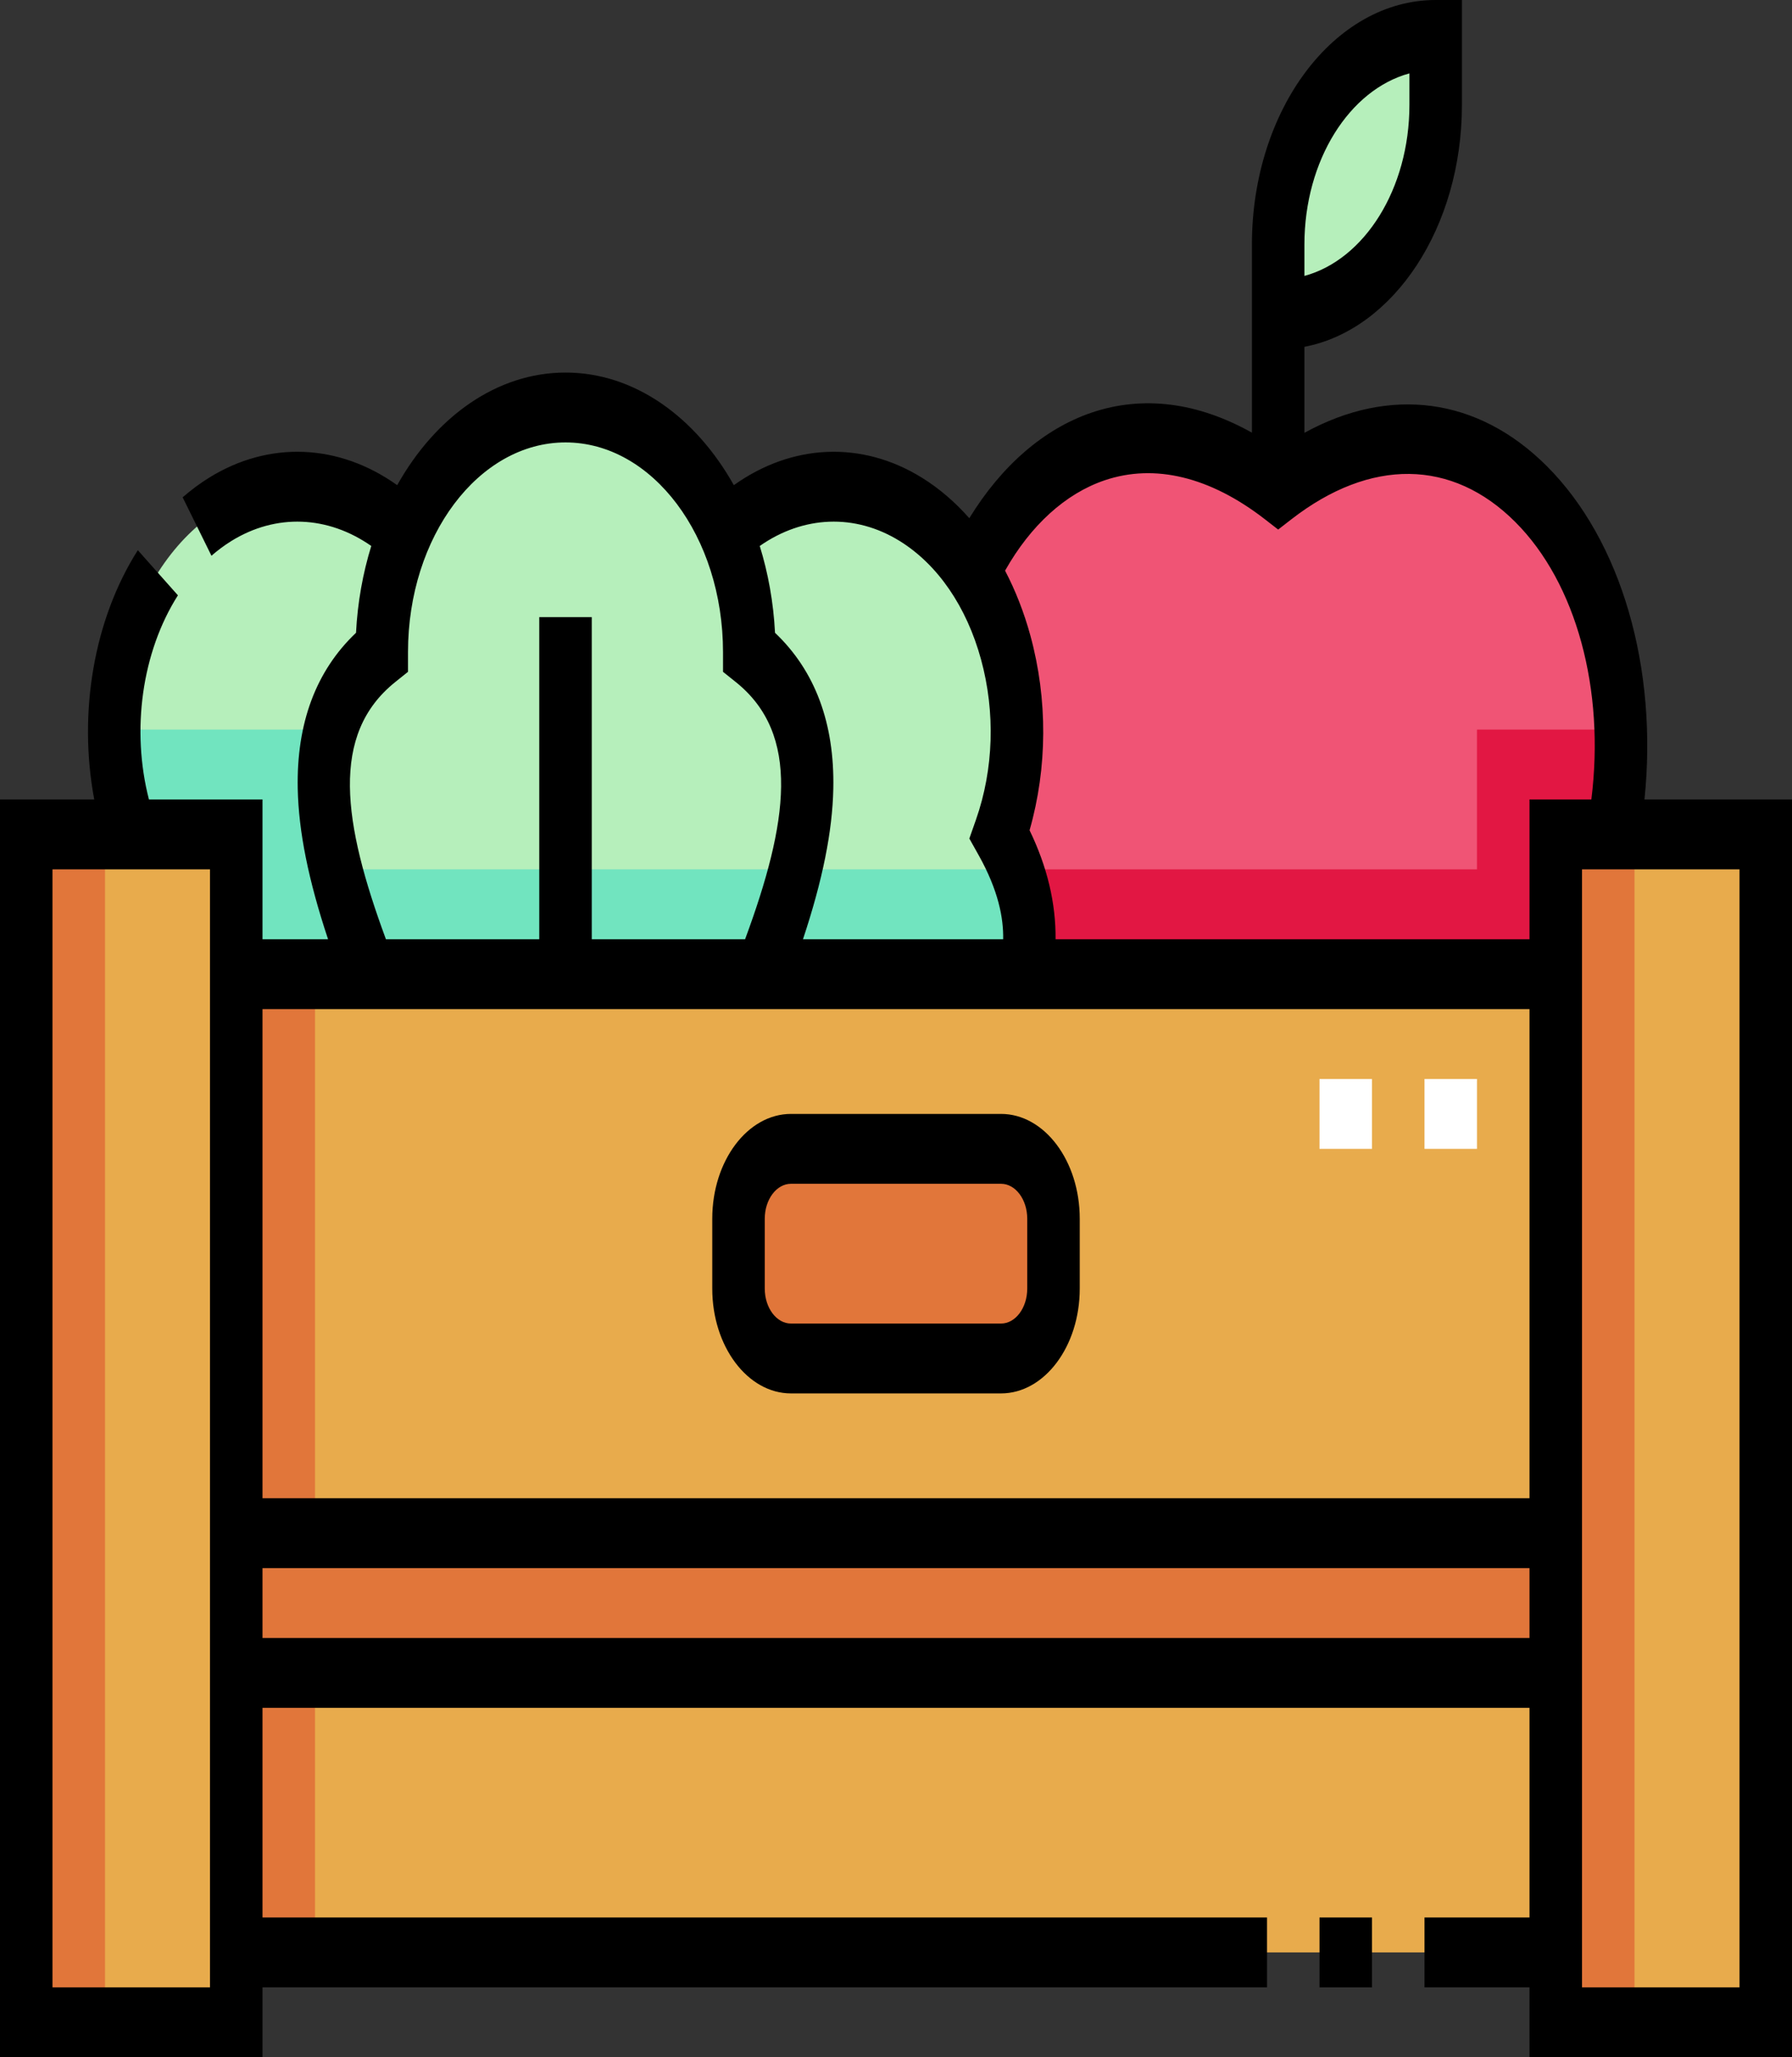 <svg width="88" height="101" viewBox="0 0 88 101" fill="none" xmlns="http://www.w3.org/2000/svg">
<rect x="0" y="0" width="88" height="101" fill="#333333" stroke="none"/>
<path fill-rule="evenodd" clip-rule="evenodd" d="M11.602 75.271H76.398V47.827H11.602V75.271ZM11.602 95.855H76.398V82.132H11.602V95.855ZM36.266 59.834C36.266 57.947 37.426 56.403 38.844 56.403H49.156C50.574 56.403 51.734 57.947 51.734 59.834V63.264C51.734 65.151 50.574 66.695 49.156 66.695H38.844C37.426 66.695 36.266 65.151 36.266 63.264V59.834Z" fill="#E8AB4C"/>
<path fill-rule="evenodd" clip-rule="evenodd" d="M38.844 66.695H49.156C50.574 66.695 51.734 65.151 51.734 63.264V59.834C51.734 57.947 50.574 56.403 49.156 56.403H38.844C37.426 56.403 36.266 57.947 36.266 59.834V63.264C36.266 65.151 37.426 66.695 38.844 66.695Z" fill="#E1763A"/>
<path fill-rule="evenodd" clip-rule="evenodd" d="M11.602 75.272H76.398V82.132H11.602V75.272Z" fill="#E1763A"/>
<path fill-rule="evenodd" clip-rule="evenodd" d="M76.398 99.285H86.711V40.966H76.398V99.285ZM1.289 99.285H11.602V40.966H1.289V99.285Z" fill="#E8AB4C"/>
<path fill-rule="evenodd" clip-rule="evenodd" d="M50.35 47.827H76.398V40.966H79.195C81.683 27.754 72.572 16.407 62.767 24.014C56.369 19.05 50.587 22.041 47.763 28.078C49.989 31.55 50.633 36.579 49.096 40.966C50.501 43.476 50.816 45.72 50.35 47.827Z" fill="#F05475"/>
<path fill-rule="evenodd" clip-rule="evenodd" d="M50.35 47.827H76.398V40.966H79.195C79.527 39.203 79.651 37.475 79.596 35.82H72.531V42.681H49.906C50.606 44.515 50.707 46.211 50.35 47.827Z" fill="#E21743"/>
<path fill-rule="evenodd" clip-rule="evenodd" d="M37.386 47.827H50.35C50.816 45.72 50.502 43.476 49.096 40.966C50.633 36.579 49.989 31.55 47.763 28.078C46.953 26.813 45.932 25.755 44.731 25.01C41.678 23.115 38.211 23.712 35.643 26.162C36.375 27.896 36.794 29.893 36.794 32.013C40.996 35.377 39.964 41.146 37.386 47.827ZM6.445 40.966H11.601V47.827H18.156C15.578 41.146 14.545 35.377 18.747 32.013C18.747 29.893 19.166 27.896 19.899 26.163C17.331 23.712 13.863 23.115 10.81 25.01C6.312 27.801 4.348 34.981 6.445 40.966Z" fill="#B6EFBB"/>
<path fill-rule="evenodd" clip-rule="evenodd" d="M37.386 47.827H50.35C50.707 46.211 50.606 44.516 49.906 42.681H39.054C38.656 44.312 38.077 46.037 37.386 47.827ZM5.605 35.82H15.469V42.681H16.487C16.885 44.312 17.465 46.037 18.156 47.827H11.601V40.966H6.445C5.863 39.303 5.594 37.548 5.605 35.82Z" fill="#71E4BF"/>
<path fill-rule="evenodd" clip-rule="evenodd" d="M37.386 47.827C39.964 41.146 40.996 35.376 36.794 32.013C36.794 29.892 36.376 27.896 35.643 26.162C34.093 22.496 31.14 20.006 27.771 20.006C24.401 20.006 21.448 22.496 19.899 26.162C19.166 27.896 18.747 29.892 18.747 32.013C14.546 35.376 15.578 41.146 18.156 47.827H37.386Z" fill="#B6EFBB"/>
<path fill-rule="evenodd" clip-rule="evenodd" d="M37.386 47.827C38.077 46.037 38.656 44.312 39.054 42.681H16.487C16.885 44.312 17.465 46.037 18.156 47.827H37.386Z" fill="#71E4BF"/>
<path fill-rule="evenodd" clip-rule="evenodd" d="M62.767 15.434C67.021 15.434 70.502 10.806 70.502 5.146V1.715C66.248 1.715 62.767 6.346 62.767 12.007V15.434Z" fill="#B6EFBB"/>
<path fill-rule="evenodd" clip-rule="evenodd" d="M76.398 99.285H80.266V40.966H76.398V99.285ZM1.289 99.285H5.156V40.966H1.289V99.285Z" fill="#E1763A"/>
<path fill-rule="evenodd" clip-rule="evenodd" d="M11.602 95.855H15.469V82.132H11.602V95.855ZM11.602 75.271H15.469V47.827H11.602V75.271Z" fill="#E1763A"/>
<path d="M72.531 56.404H69.953V52.973H72.531V56.404ZM67.375 56.404H64.797V52.973H67.375V56.404Z" fill="white"/>
<path d="M80.755 39.251C81.421 32.808 79.629 26.551 75.958 22.882C72.573 19.499 68.243 18.946 64.056 21.25V17.027C68.424 16.193 71.791 11.182 71.791 5.146V0H70.502C65.526 0 61.478 5.386 61.478 12.007V21.242C58.812 19.748 56.125 19.404 53.606 20.258C51.262 21.054 49.176 22.868 47.6 25.442C46.904 24.653 46.126 23.982 45.276 23.455C42.318 21.62 38.887 21.786 36.037 23.82C34.155 20.467 31.151 18.291 27.771 18.291C24.391 18.291 21.387 20.467 19.505 23.82C16.655 21.786 13.224 21.62 10.265 23.455C9.82 23.732 9.385 24.055 8.97 24.416L10.384 27.285C10.695 27.013 11.022 26.771 11.355 26.564C13.554 25.2 16.103 25.314 18.232 26.805C17.821 28.135 17.56 29.567 17.483 31.067C15.517 32.933 14.555 35.504 14.621 38.723C14.664 40.815 15.143 43.205 16.11 46.112H12.891V39.251H7.314C6.437 35.855 6.961 32.022 8.737 29.227L6.768 27.012C4.596 30.43 3.833 35.017 4.628 39.251H0V101H12.891V97.569H62.219V94.139H12.891V83.847H75.109V94.139H69.953V97.569H75.109V101H88V39.251H80.755ZM64.056 12.007C64.056 7.865 66.274 4.399 69.213 3.603V5.146C69.213 9.286 66.995 12.751 64.056 13.547V12.007ZM54.243 23.582C56.705 22.747 59.428 23.409 62.118 25.495L62.767 25.999L63.416 25.495C67.303 22.48 71.31 22.527 74.409 25.625C77.412 28.626 78.823 33.869 78.147 39.25H75.109V46.111H51.836C51.852 44.342 51.427 42.553 50.559 40.763C51.437 37.694 51.456 34.337 50.599 31.203C50.285 30.056 49.865 28.99 49.356 28.016C50.611 25.793 52.319 24.235 54.243 23.582ZM44.187 26.564C46.05 27.72 47.467 29.784 48.176 32.377C48.885 34.969 48.797 37.761 47.928 40.241L47.602 41.169L48.062 41.991C49.039 43.735 49.282 45.088 49.263 46.112H39.432C40.398 43.205 40.878 40.815 40.921 38.722C40.987 35.504 40.025 32.933 38.059 31.067C37.982 29.567 37.721 28.135 37.309 26.805C39.439 25.314 41.988 25.2 44.187 26.564ZM19.412 33.483L20.036 32.983V32.013C20.036 26.338 23.506 21.721 27.771 21.721C32.035 21.721 35.505 26.338 35.505 32.013V32.983L36.13 33.483C39.345 36.056 38.702 40.395 36.59 46.111H29.06V30.298H26.482V46.111H18.951C16.839 40.395 16.197 36.056 19.412 33.483ZM75.109 49.542V73.556H12.891V49.542H75.109ZM10.312 97.569H2.578V42.681H10.312V97.569ZM12.891 80.417V76.986H75.109V80.417H12.891ZM85.422 97.569H77.688V42.681H85.422V97.569Z" fill="black"/>
<path d="M64.797 94.139H67.375V97.57H64.797V94.139Z" fill="black"/>
<path d="M38.844 68.41H49.156C51.289 68.41 53.023 66.102 53.023 63.264V59.834C53.023 56.996 51.289 54.688 49.156 54.688H38.844C36.711 54.688 34.977 56.996 34.977 59.834V63.264C34.977 66.102 36.711 68.41 38.844 68.41ZM37.555 59.834C37.555 58.888 38.133 58.118 38.844 58.118H49.156C49.867 58.118 50.445 58.888 50.445 59.834V63.264C50.445 64.21 49.867 64.98 49.156 64.98H38.844C38.133 64.98 37.555 64.21 37.555 63.264V59.834Z" fill="black"/>
</svg>

